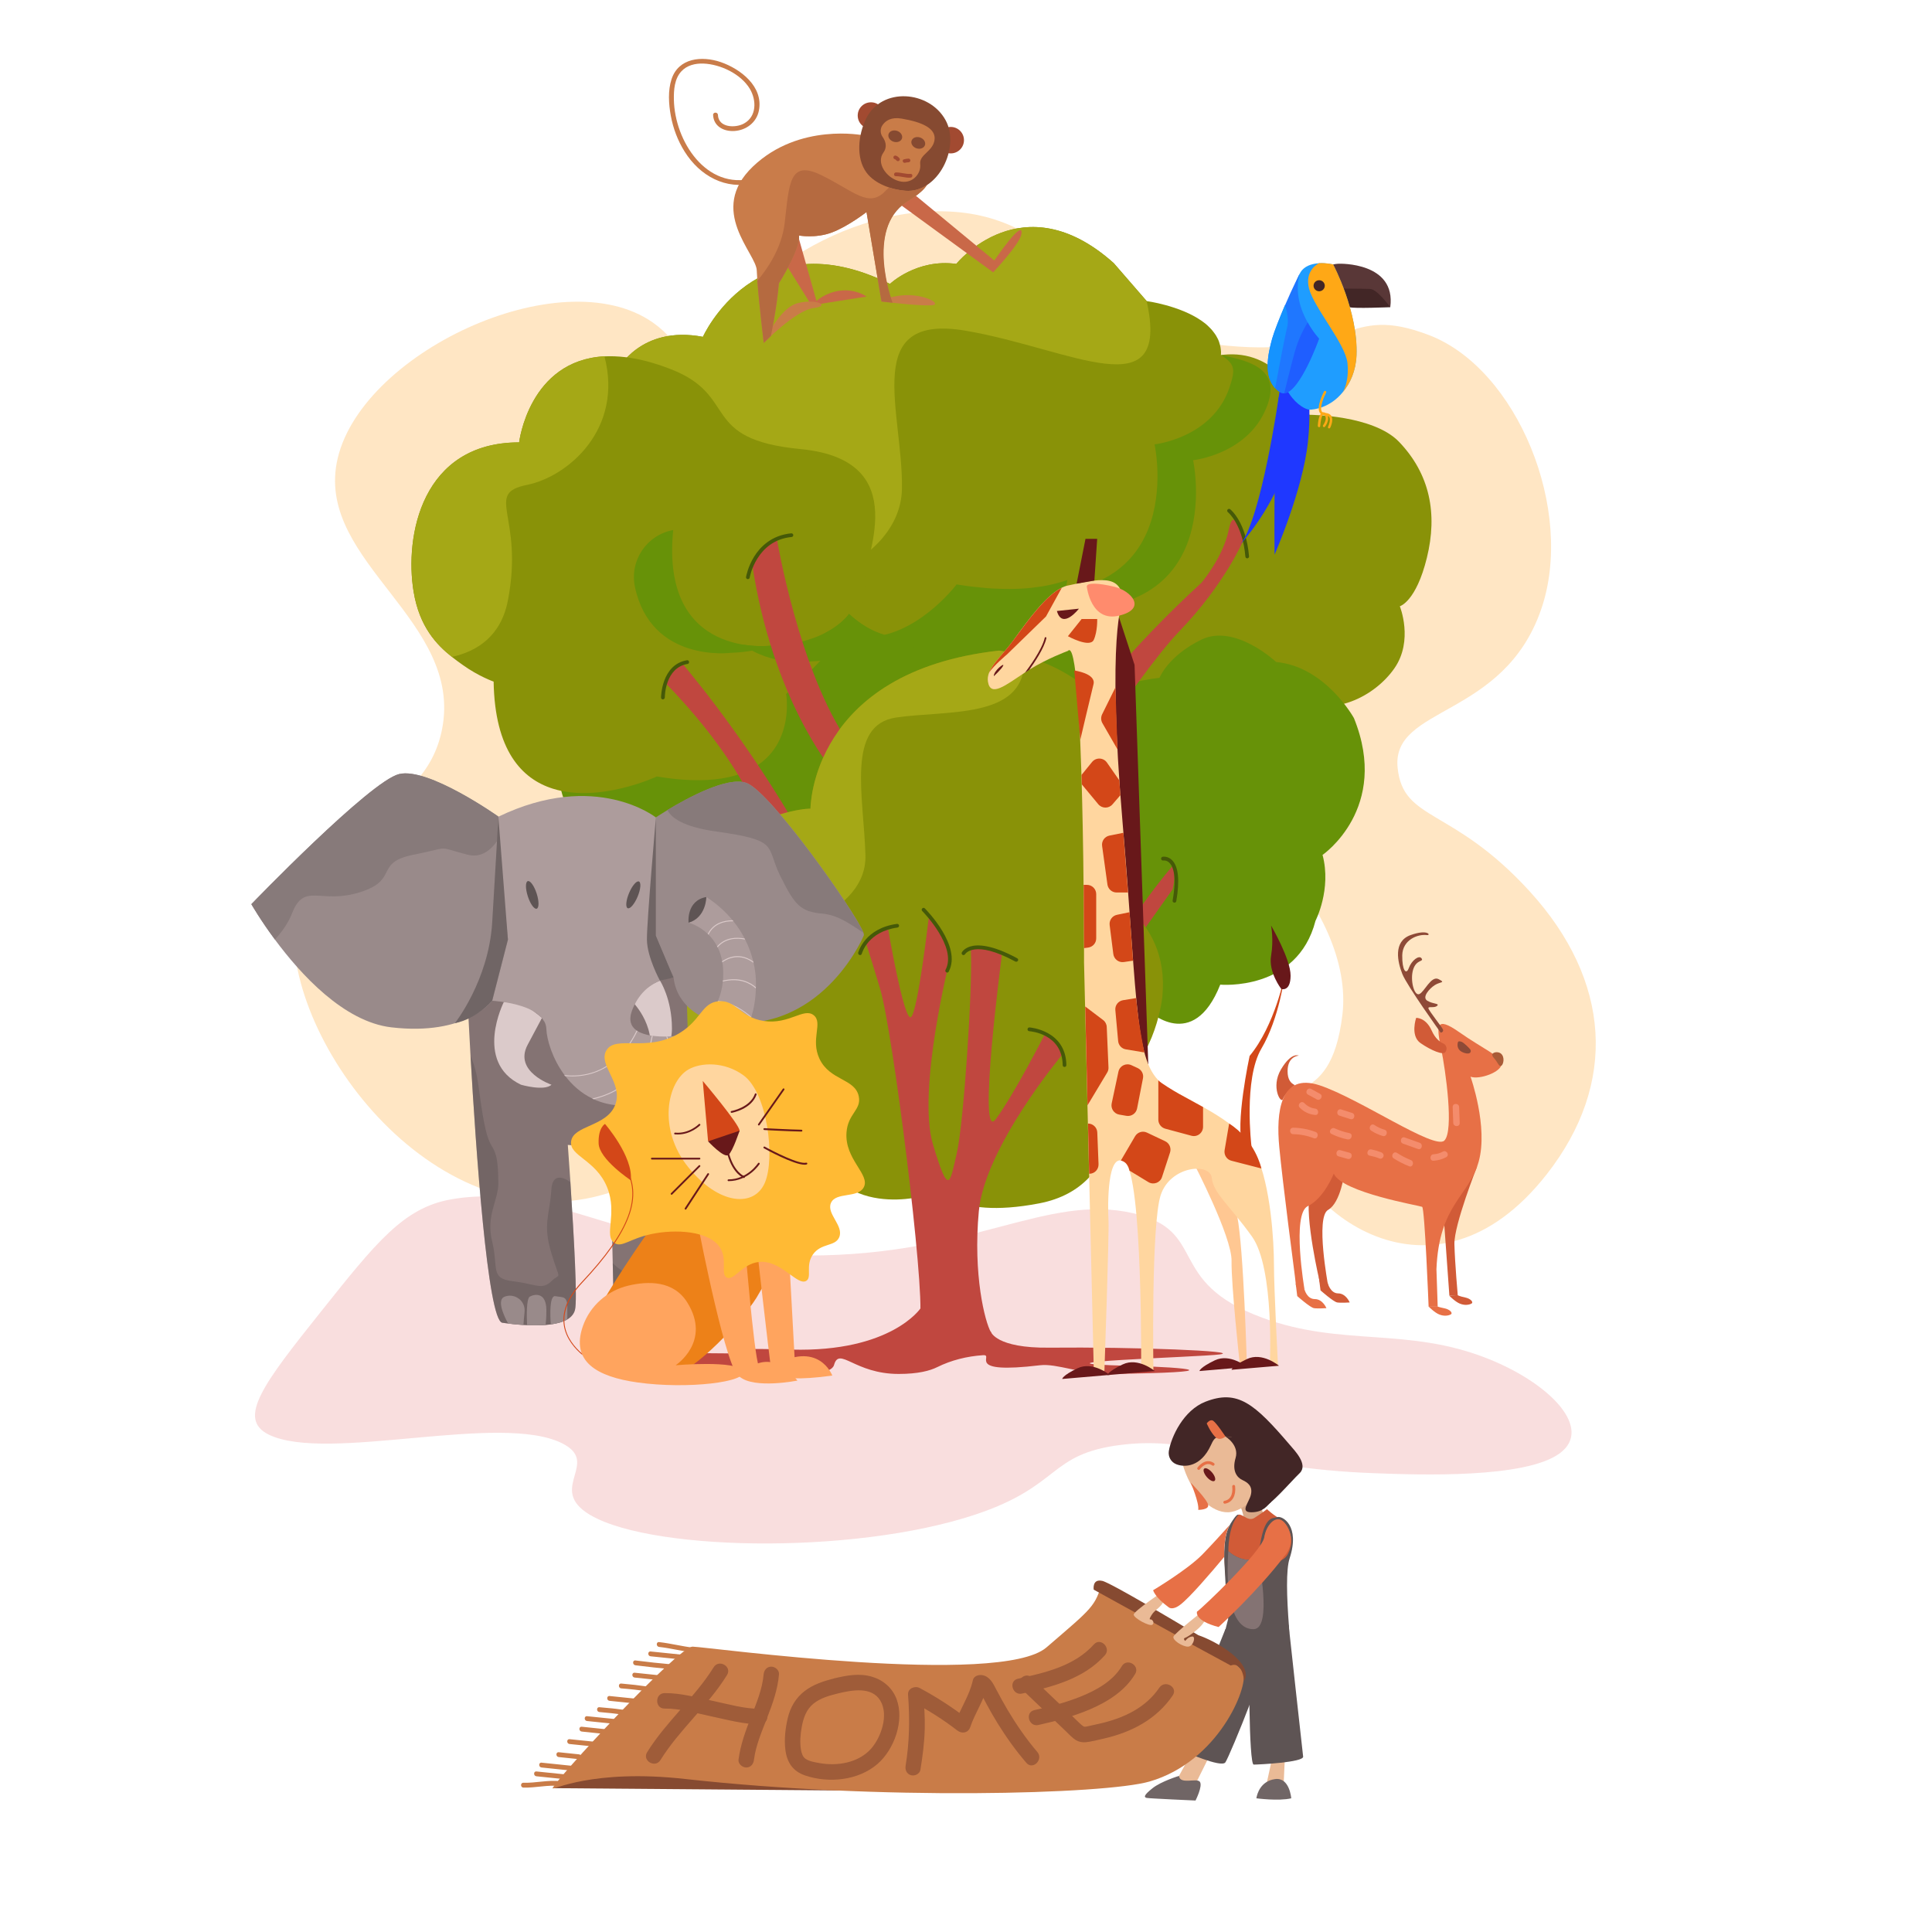 <svg xmlns="http://www.w3.org/2000/svg" enable-background="new 0 0 2000 2000" viewBox="0 0 2000 2000"><switch><g><path fill="#ffe6c4" d="M662.8,772.2c-2.1,58.2,118.2,136.4,234.6,130.3c124.6-6.6,150.2-104.7,254.8-101.4
				c121.9,4,250,142.4,237.5,249c-12.6,106.6-72.6,57.1-63.4,116.5c13.5,87.1,157.5,198.7,274.8,49.1
				c73.9-94.3,66.5-200.7-17.5-292.9c-80.2-88-131.2-72-136.8-128.1c-6.4-64.2,109.5-50.6,148.6-163.9
				c35.4-102.5-24.9-248.8-115.8-283.8c-86.7-33.3-80.4,22.9-208.7,10.9c-140.8-13.1-160-133.7-289.6-139
				c-116.5-4.8-245.6,86.7-251.9,173.7c-6.7,92,127.1,134.3,112.9,217.2C827.3,698.5,665.3,705.5,662.8,772.2z"/><path fill="#f9dede" d="M278.2,1485.1c60.6,29.6,240.3-23.6,304.3,9.3c37.9,19.5-12.6,44.8,23.4,70.6
				c56.6,40.6,275.9,45.8,404.6,2.6c88.4-29.7,74.5-62.3,149.4-71.8c80-10.1,119.5,24.1,263.8,29.3c46,1.7,155.2,5.6,190.9-20.6
				c35-25.7-9.8-72.3-74.1-97.9c-83.4-33.3-151.1-12.1-233.7-42.5c-101.6-37.4-54.9-90-133.9-108.2c-90-20.7-165.9,43.8-336.2,43.8
				c-186.6,0-262.3-77.5-370.4-58c-48.6,8.8-77,44.5-133.9,115.9C273.5,1431.4,244.7,1468.7,278.2,1485.1z"/><path fill="#ffe6c4" d="M676,334c58.7,41.3,64.8,139.4,57.2,197.5C716.6,658.7,621.7,691.2,637,768c16.4,82.2,131,74.8,163.7,161.1
				c37.9,100.1-49.6,285.4-194.9,311.9c-175.4,31.9-325.2-187.7-298.9-304.1c19.8-87.3,132.3-88.5,150.7-181.9
				c22.1-112.2-128.2-172.3-109.1-275.5C369.4,366.8,580.6,266.9,676,334z"/><path fill="#679208" d="M587.6,709c0,0-37.3,108.4,24.1,160.3c0,0-39.4,99.3,54.4,139.3s439.3-209,439.3-209l138.3-209
						L864.1,472.5L587.6,709z"/><path fill="#899208" d="M1148.6,701.8c0,0-53.1-13.2-45.9-86.8c7.2-73.6,64.4-93.3,64.4-93.3s-32.5-82.7,21.5-120.3
						c54.1-37.6,106.1-52,145.3-4.8c0,0,20,27.2,21.6,32.8c0,0,66,0.1,92.8,28c32,33.4,40,74.4,28.8,120c-11.2,45.6-28,50.2-28,50.2
						s14.4,35.4-5.6,64.2c-20,28.8-64,52-104,32c0,0-15.2,63.2-62.4,61.6c-47.2-1.6-65.6-64-65.6-64S1153.7,737.4,1148.6,701.8z"/><path fill="#899208" d="M1261.4,380.1c-19.2,56.2-83.6,63.1-83.6,63.1s17.5,80.4-28.9,129.4c-15.5,16.3-38,29.2-70.6,34.5
						c-6.4,1-13.2,1.8-20.4,2.2c-8.1,0.5-16.7,0.5-25.8,0.1c-1.6-0.1-3.1-0.1-4.7-0.2c-1.5-0.1-3.1-0.2-4.7-0.3
						c-0.7-0.1-1.5-0.1-2.2-0.2v0c-0.7,0-1.3-0.1-2-0.2c-3.6-0.3-7.3-0.7-11.1-1.1c-1.9-0.2-3.8-0.5-5.7-0.7
						c-3.8-0.5-7.6-1.1-11.5-1.7c0,0-0.2,0.3-0.6,0.8c-0.1,0.1-0.2,0.2-0.3,0.4c-0.5,0.7-1.3,1.6-2.2,2.7c0,0-0.1,0.1-0.1,0.1
						c-0.2,0.2-0.4,0.4-0.6,0.7c0,0.1-0.1,0.1-0.1,0.2c-0.2,0.2-0.4,0.4-0.6,0.6c-0.1,0.1-0.1,0.2-0.2,0.2c-0.1,0.1-0.1,0.1-0.2,0.2
						c-0.1,0.1-0.2,0.2-0.2,0.3c-0.2,0.2-0.3,0.3-0.5,0.5c-0.1,0.1-0.1,0.1-0.2,0.2c-0.2,0.2-0.5,0.5-0.7,0.8
						c-0.1,0.2-0.3,0.3-0.4,0.5c-0.3,0.3-0.6,0.6-0.8,0.9c0,0,0,0,0,0c-0.3,0.3-0.6,0.7-0.9,1c-0.1,0.1-0.1,0.1-0.2,0.2
						c-0.2,0.2-0.4,0.4-0.6,0.6c-0.1,0.1-0.1,0.2-0.2,0.2c-0.2,0.2-0.3,0.4-0.5,0.5c-0.7,0.7-1.4,1.4-2.1,2.2
						c-11.8,12-31.5,28.6-55.3,36.4c-10.5,3.4-21.8,5.1-33.6,3.9c-0.1,0-0.3,0-0.4,0h0c-0.4,0-0.7-0.1-1.1-0.1c-0.2,0-0.3,0-0.5-0.1
						c-0.5-0.1-0.9-0.1-1.4-0.2c-0.1,0-0.2,0-0.2,0c-1.1-0.2-2.1-0.3-3.2-0.5c-1.1-0.2-2.1-0.4-3.2-0.7c-1.5-0.4-3-0.8-4.5-1.2
						c-0.1,0-0.2-0.1-0.3-0.1c-1.1-0.3-2.1-0.7-3.2-1.1c0,0,0,0-0.1,0c-0.1,0-0.1-0.1-0.2-0.1c-0.3-0.1-0.6-0.2-0.9-0.3
						c-0.3-0.1-0.6-0.2-1-0.4c-0.1,0-0.1-0.1-0.2-0.1c-1.2-0.4-2.3-0.9-3.5-1.4c0,0-0.1,0-0.1-0.1c-0.3-0.1-0.6-0.3-0.9-0.4
						c-0.3-0.2-0.6-0.3-1-0.4c-0.2-0.1-0.3-0.2-0.5-0.2c-0.4-0.2-0.8-0.4-1.2-0.6c-0.3-0.2-0.6-0.3-0.9-0.5c-0.1,0-0.2-0.1-0.3-0.1
						c-0.1-0.1-0.2-0.1-0.3-0.2c-0.2-0.1-0.4-0.2-0.7-0.3c-0.3-0.2-0.6-0.3-1-0.5c-0.2-0.1-0.4-0.2-0.6-0.3
						c-0.4-0.2-0.7-0.4-1.1-0.6c-0.1-0.1-0.2-0.1-0.3-0.1c-0.1-0.1-0.3-0.2-0.4-0.2c-0.5-0.3-0.9-0.5-1.4-0.8
						c-0.1,0-0.1-0.1-0.2-0.1c-0.1-0.1-0.2-0.1-0.2-0.1c-0.2-0.1-0.4-0.2-0.5-0.3c-0.1-0.1-0.2-0.1-0.2-0.2
						c-0.1-0.1-0.3-0.2-0.4-0.3c-0.1,0-0.2-0.1-0.3-0.2c-0.2-0.1-0.4-0.3-0.6-0.4c-0.4-0.2-0.7-0.5-1.1-0.7
						c-0.1-0.1-0.2-0.1-0.3-0.2c-0.1-0.1-0.2-0.1-0.2-0.2c-0.2-0.1-0.4-0.2-0.5-0.4c-0.2-0.1-0.4-0.3-0.6-0.4c0,0-0.1,0-0.1-0.1
						c-0.4-0.3-0.8-0.6-1.2-0.8c-0.2-0.1-0.4-0.3-0.6-0.4c-1.6-1.1-3.1-2.3-4.7-3.6c-0.4-0.3-0.7-0.6-1.1-0.9
						c-0.6-0.5-1.1-0.9-1.7-1.4c-0.1-0.1-0.3-0.2-0.4-0.4c-0.1-0.1-0.2-0.2-0.4-0.3c-0.3-0.3-0.6-0.5-0.9-0.8
						c-0.2-0.1-0.3-0.3-0.5-0.4c-0.2-0.1-0.3-0.3-0.4-0.4c-0.2-0.2-0.4-0.3-0.6-0.5c-0.3-0.3-0.7-0.6-1-0.9c0,0-2.5,3.9-8.5,9.1
						c-0.2,0.1-0.3,0.3-0.5,0.4c-0.3,0.3-0.7,0.6-1,0.9c-0.2,0.2-0.4,0.3-0.5,0.4c-1.6,1.3-3.5,2.7-5.5,4.1
						c-0.2,0.2-0.5,0.3-0.7,0.5c-0.5,0.3-1,0.6-1.4,0.9c-0.5,0.3-1,0.6-1.5,1c-0.5,0.3-1,0.6-1.6,1c-1.9,1.1-3.9,2.2-6,3.3
						c-6.8,3.4-15.1,6.7-24.9,9.2c-10,2.5-21.7,4.3-35.2,4.8c0,0-7.1,0.9-17.8,0.3c-0.5,0-0.9-0.1-1.4-0.1c-0.4,0-0.7-0.1-1.1-0.1
						c-0.4,0-0.7-0.1-1.1-0.1c-0.4,0-0.9-0.1-1.4-0.1c-0.5,0-0.9-0.1-1.4-0.1c-0.7-0.1-1.4-0.2-2.2-0.3c-0.3,0-0.7-0.1-1-0.1
						c-0.4-0.1-0.8-0.1-1.1-0.2c-1-0.1-2-0.3-3-0.5c-16.3-2.7-36-9.5-51.7-25.3c-18.6-18.7-31.4-50.2-26.1-102.8
						c0,0-5.9-3.3-12.9-10.4c-18.3-18.4-44.1-62.3,8.1-138.9c1.6-2.3,3.2-4.6,4.9-7c0,0,23.7-46.6,88.4-34.3
						c0,0,55.1-123.4,193.6-54.8c0,0,27.7-26.4,68.7-20.7c0,0,68.4-85.4,163-0.8l34.1,39.3c0,0,34,4.5,56.8,20.4
						c2.5,1.7,4.9,3.6,7,5.7c0.9,0.9,1.8,1.8,2.7,2.7c0.3,0.3,0.6,0.6,0.8,0.9c0.3,0.3,0.5,0.6,0.8,1c0.2,0.2,0.3,0.4,0.5,0.6
						c0.6,0.8,1.2,1.6,1.8,2.4c0.2,0.3,0.5,0.7,0.7,1c0.2,0.4,0.4,0.7,0.7,1.1c0.6,1.1,1.2,2.2,1.8,3.3c0.2,0.4,0.3,0.8,0.5,1.1
						c0.2,0.4,0.3,0.8,0.5,1.2c0.2,0.4,0.3,0.8,0.4,1.2c0.3,0.8,0.5,1.6,0.7,2.4c0.1,0.4,0.2,0.8,0.3,1.2c0,0,0,0,0,0
						c0.1,0.4,0.2,0.8,0.3,1.2c0.1,0.5,0.2,0.9,0.2,1.4c0.1,0.8,0.2,1.6,0.3,2.4c0,0.4,0.1,0.7,0.1,1.1c0,0.2,0,0.4,0,0.7
						C1264.1,369.2,1263.3,374.4,1261.4,380.1z"/><path fill="#a5a816" d="M999.9,342.4c-109.1-18.8-65.1,83.2-66.2,163.3c-0.6,43-37.3,75.6-79.8,90.3
						c-30.2,10.4-63.3,11.8-88.6,1.5c-5.5-2.3-10.7-5.1-15.4-8.5c-4.2-3.1-8.2-6.1-12-9c-3.1-2.4-6.1-4.7-9-6.9
						c-30.9-23.8-51.5-39.5-102.7-44.2c-18.3-18.4-44.1-62.3,8.1-138.9c1.6-2.3,3.2-4.6,4.9-7c0,0,23.7-46.6,88.4-34.3
						c0,0,55.1-123.4,193.6-54.8c0,0,27.7-26.4,68.7-20.7c0,0,68.4-85.4,163-0.8l34.1,39.3C1212.3,424.7,1109.1,361.1,999.9,342.4z"/><path fill="#679208" d="M1188.6,1046c0,0,46.3,44.6,74.6-26.7c0,0,79.7,7.3,98.6-66.1c0,0,16.8-32.5,7.3-68.2
						c0,0,70.3-48.2,32.5-141.6c0,0-29.3-53.3-80.5-58.1c0,0-42.6-40-77.3-23.2c-34.7,16.8-43.5,39.6-43.5,39.6s-54.4,5.2-66.4,26.8
						c-12,21.6-4,46.4,0,51.2c0,0-55.2,33.4-44,79.1c11.2,45.7,33.6,52.1,33.6,52.1s-21.6,53,5.6,75.7c27.2,22.7,38,18.7,38,18.7
						L1188.6,1046z"/><path fill="#c0473f" d="M1161.5 966.8c0 0 32.5-48.2 52.4-70.3 0 0 4.2 6.3 0 24.1l-46.8 66.1L1161.5 966.8zM1047.1 852.6c0 0 47.6-112.4 196.7-249.4 0 0 22.5-26.5 28.2-54.8 5.7-28.3 15.1 10.9 15.1 10.9s-18.9 44.9-66.1 94c-47.2 49.1-149.3 211.6-149.3 211.6S1054.6 869.6 1047.1 852.6z"/><path fill="#899208" d="M895.3 617.6c-2.1 9-8.1 19.7-16 30.7 0 0 0 0 0 0-6.6 9.2-14.4 18.6-22.4 27.4-10.1 11.2-20.3 21.4-28.3 29-1 1-2 1.9-3 2.8-7.1 6.7-11.8 10.9-11.8 10.9s4.2 23.6-6.4 46.6c-8.7 19-27.6 37.6-67.4 41.8-9.7 1-20.7 1.2-33 .3-8.4-.6-17.4-1.7-27-3.3 0 0-59.2 27.8-107.5 12.7-32.6-10.2-60.3-39.9-61.5-110.9 0 0-15.6-5.5-31.9-17.2-3.5-2.5-7.3-5.2-11.2-8.3-15.9-12.5-33.7-31.2-39.7-67.4-9.6-57.8 8.4-154.7 109.2-154.7 0 0 10.1-84.9 88.3-89.1 6.6-.3 13.8-.1 21.4.8 13.8 1.6 29.4 5.5 46.9 12.3 71.9 27.7 28.8 72.7 134.8 82.9 119.8 11.5 63.7 116 66.6 138.1C896.2 608.8 896.2 613.8 895.3 617.6zM1203.3 1031.3c0 0-5.6 62.1-49.2 94.3 0 0 13.7 102.4-78.2 120.1-91.9 17.7-108-19.3-108-19.3l-13.7 12.1c0 0-109.6 28.9-111.2-86.3 0 0-61.9 1.1-105.1-42-6.1-6.1-11.9-13.1-17-21.1-13.1-20.3-22.2-47.2-23.8-82.7C690.7 858 821.3 837.1 839 837.1c0 0 0-141.9 195.1-163.6 0 0 10 1 24.5 5 42.7 11.8 125.1 49.8 112.5 165.8 0 0 1.6 56.4-37.9 74.2C1133.2 918.5 1211.4 945.9 1203.3 1031.3z"/><path fill="#c0473f" d="M915.1,1387.1c0,0,32.1,8.3,37.2-22.8c5.2-31-27.9-296.9-41.4-341.4c-13.4-44.5-15.5-49.7-15.5-49.7
						l23.8-12.4c0,0,16.6,97.2,23.8,92.1c7.2-5.2,18.6-104.5,18.6-104.5s22.8,24.8,21.7,44.5c0,0-34.1,135.5-17.6,191.4
						c16.6,55.9,17.6,40.3,24.8,9.3c7.2-31,16.6-173.8,14.5-210c0,0,6.2-9.3,32.1,5.2c0,0-25.9,196.6-6.2,169.7
						c19.7-26.9,50.7-87.9,50.7-87.9s18.6,4.1,17.6,21.7c0,0-79.7,95.2-85.9,161.4c-6.2,66.2,6.4,114.8,12.4,125.2
						C1036.2,1396.9,915.1,1387.1,915.1,1387.1z"/><path fill="#679208" d="M1264 367.4c13.8 9.7 15.6 13.5 8.6 34.2-17.8 52-77.4 58.4-77.4 58.4s40.3 184.3-173.7 149.7c0 0-41.3 55.1-93.5 49.9 69.3 52 133.4-33.5 133.4-33.5 213.9 34.6 173.7-149.7 173.7-149.7s59.6-6.3 77.4-58.4C1325.9 378.7 1287.2 372.9 1264 367.4zM878.9 635.5c0 0-20 30.8-80.9 32.9 0 0-12.6 1.6-29-1.1 29.8 22.6 68.9 17.5 68.9 17.5 45.4-1.6 68.1-19.1 76.7-27.9C903 653.4 891 646.7 878.9 635.5z"/><path fill="#679208" d="M1021.4 609.7c0 0-3.5 4.7-9.7 11.2 29.7 2 53.5-.9 72.4-7.2C1066.1 614.7 1045.4 613.5 1021.4 609.7zM798 668.4c0 0-114.6 14.8-101.1-119.7h0c-27.5 5-45.4 31.7-39.6 59 16.8 78.8 99.2 68.1 99.2 68.1 17.5-.6 31.6-3.6 42.8-7.5C798.9 668.4 798.4 668.4 798 668.4zM878.9 635.5c0 0-7 10.7-25.2 20 26.9 16.8 52.7 13.7 73.9 4.1C912 657.9 895.5 650.9 878.9 635.5z"/><path fill="#c0473f" d="M1169.1 1413.9c-125.5-3.2 75.4-9.2 93.6-11.8 23.9-3.5-89.2-7.9-176.7-7-54.8.6-60.2-16.3-60.2-16.3l-49-34.4-23.9 10c0 0-30.4 45.5-133.5 42.7s-37.7 4.3-37.7 4.3-155.2-2.9-97.4 4.6c7.5 1 23.9 3.3 16.6 5.6-.2.1-74.2 0-74.4.1-17.3 5.6 119.2 11.7 125.8 10.4 21.1-4.2 106 8.9 111.1-9.1 5.5-19.4 21.1 9.3 66.9 9.3 20.1 0 32.3-3.3 39.8-7 14.7-7.3 30.9-11.3 47.4-12.4.2 0 .3 0 .5 0 11.6-.7-20.7 19.9 58.6 10.4 17.7-2.1 41.8 9.4 74.7 9C1275.1 1420.6 1233.6 1415.5 1169.1 1413.9zM792.9 864.9c0 0-14.2-65.2-103-156.8 0 0 3.8-15.1 15.1-22.7 0 0 57.6 66.1 114.3 161.6L792.9 864.9zM860 795c0 0-60.5-72.8-81.3-210.7 0 0 1.9-16.1 25.5-26.5 0 0 22.7 137 74.6 211.6L860 795z"/><path fill="#a5a816" d="M1060.3,685.4c-1,59.3-81.1,49.7-132.8,57.4c-51.7,7.7-33.4,81.4-31.6,142.2c1.8,60.8-89,85.1-141.4,91.2
						c-52.4,6.1-16.7,133.9-16.7,133.9l-17-21.1c-13.1-20.3-22.2-47.2-23.8-82.7C690.7,858,821.3,837.1,839,837.1
						c0,0,0-141.9,195.1-163.6c0,0,10,1,24.5,5C1059.8,680.7,1060.4,682.9,1060.3,685.4z"/><path fill="#455908" d="M686.2 724C686.2 724 686.2 724 686.2 724c-1.1 0-1.9-.9-1.9-1.9 0-.3.3-34.1 26.8-38.6 1.1-.2 2.1.5 2.2 1.6.2 1.1-.5 2.1-1.6 2.2-23.2 4-23.5 33.5-23.5 34.8C688.1 723.1 687.3 724 686.2 724zM774.2 599.5c-.1 0-.2 0-.3 0-1.1-.2-1.8-1.2-1.6-2.2.1-.4 1.8-10.5 8.4-21.1 6.1-9.9 17.8-22.1 38.4-24.1 1.1-.1 2 .7 2.1 1.7.1 1.1-.7 2-1.7 2.1-36.5 3.5-43.4 41.6-43.4 42C776 598.8 775.1 599.5 774.2 599.5zM1291.1 578c-1 0-1.8-.8-1.9-1.8-2.8-33.5-17.9-45.9-18.1-46-.8-.7-1-1.9-.3-2.7.7-.8 1.9-1 2.7-.3.7.5 16.5 13.5 19.5 48.7.1 1.1-.7 2-1.8 2.1C1291.2 578 1291.2 578 1291.1 578zM1215.8 934.4c-.1 0-.2 0-.3 0-1.1-.2-1.8-1.2-1.6-2.2 4.4-25.2.6-35.1-3.3-39-3-3-6.3-2.4-6.3-2.4-1.1.2-2.1-.5-2.3-1.6-.2-1 .5-2.1 1.6-2.3.2 0 5.3-.9 9.7 3.5 6.6 6.6 8.1 20.8 4.4 42.4C1217.5 933.8 1216.7 934.4 1215.8 934.4zM890.3 988.7c-.2 0-.3 0-.5-.1-1-.3-1.6-1.3-1.4-2.4.3-1 6.9-25.2 40.1-29.8 1.1-.1 2 .6 2.2 1.6.1 1.1-.6 2-1.6 2.2-30.5 4.2-36.6 26-36.9 26.9C892 988.1 891.2 988.7 890.3 988.7z"/><g><path fill="#455908" d="M980.5,1006.8c-0.3,0-0.6-0.1-0.9-0.2c-0.9-0.5-1.3-1.7-0.8-2.6c12.5-23.7-23.7-60.5-24.1-60.9
						c-0.8-0.8-0.7-2,0-2.7c0.8-0.8,2-0.8,2.7,0c1.6,1.6,38.6,39.2,24.7,65.4C981.9,1006.4,981.2,1006.8,980.5,1006.8z"/></g><g><path fill="#455908" d="M1052,995.6c-0.3,0-0.6-0.1-0.9-0.2c-42.7-23.2-51.9-7.8-52-7.7c-0.5,0.9-1.7,1.3-2.6,0.8
						c-0.9-0.5-1.3-1.6-0.8-2.6c0.1-0.2,2.2-4.1,8.7-6.1c7.6-2.3,22.2-2.1,48.6,12.2c0.9,0.5,1.3,1.7,0.8,2.6
						C1053.3,995.2,1052.6,995.6,1052,995.6z"/></g><g><path fill="#455908" d="M1102,1104.5c-1.1,0-1.9-0.8-1.9-1.9c-0.5-32.5-33.2-35-34.6-35.1c-1.1-0.1-1.9-1-1.8-2.1s1-1.9,2-1.8
						c0.4,0,37.6,2.8,38.2,38.9C1103.9,1103.6,1103.1,1104.5,1102,1104.5C1102,1104.5,1102,1104.5,1102,1104.5z"/></g><path fill="#c0473f" d="M1316.5,557.9"/><path fill="#a5a816" d="M545.4,502c-44.9,9.1-2.7,31.7-19.6,119.5c-7.1,36.9-31.7,52.7-57.9,58.5c-15.9-12.5-33.7-31.2-39.7-67.4
				c-9.6-57.8,8.4-154.7,109.2-154.7c0,0,10.1-84.9,88.3-89.1C645.5,444.1,588.1,493.4,545.4,502z"/><g><path fill="#1f38ff" d="M1349.2,381.2c0,0,10.1,25.5,4.8,76c-5.3,50.4-34.6,117-34.6,117s-1.6-158.1,7-174.9
						S1349.2,381.2,1349.2,381.2z"/><path fill="#593737" d="M1386.3,273c0,0,59.2-1.9,52.9,45l-52.9-19.3c0,0-17.9-15-14.4-20.3C1375.5,273,1386.3,273,1386.3,273z"/><path fill="#422626" d="M1439.1,318c0,0-13.1-18.6-20.9-18.9c-7.8-0.3-32-0.4-32-0.4s6.7,17.7,10.9,19.3
						C1401.3,319.6,1439.1,318,1439.1,318z"/><path fill="#1f9dff" d="M1355.6,424.1c4.2,0,21-1.6,34.5-18.2c0,0,0,0,0,0c7.6-9.2,13.4-21.7,14.1-38
						c1.8-45.5-24.2-94.1-24.2-94.1s-6.8-1.7-14.6-1.3c-6,0.4-12.7,2-17.2,6.8c-10.3,11-20.8,68.4-21.4,71.5
						C1316.6,405.8,1349.1,424.1,1355.6,424.1z"/><path fill="#ffa816" d="M1394.9,375.9c1.9,19.6-4.5,29.6-4.7,29.9c7.6-9.2,13.4-21.7,14.1-38c1.8-45.5-24.2-94.1-24.2-94.1
						s-6.8-1.7-14.6-1.3c-1.6,0.8-15,7.9-10.4,26.2C1359.9,318.1,1392.9,356,1394.9,375.9z"/><ellipse cx="1365.6" cy="295.8" fill="#422626" rx="5.8" ry="5.7"/><path fill="#1f77ff" d="M1320,401.9c1.3,1.4,2.8,2.7,4.5,3.9c1.6,1.1,3.2,1.5,4.9,1.4c16.4-1.3,36.1-56.6,36.1-56.6
						s-6.1-6.5-11.8-16.8c-7.2-12.7-13.7-31.2-8.2-50.5c0,0-7.4,14.2-15.2,32.6c-5.5,13-11,26.7-13.3,34.7
						C1312.1,367.9,1308.3,389.2,1320,401.9z"/><path fill="#ffa816" d="M1375.9,443.5c0.5,0,0.9-0.3,1.1-0.7c0.2-0.3,3.9-7.9,1.1-12.3c-1.2-1.9-3.4-2.9-6.4-3
						c-1.7,0-2.8-0.5-3.4-1.6c-2.5-4.2,2.4-15.5,4.5-19.5c0.3-0.6,0.1-1.3-0.5-1.6c-0.6-0.3-1.4-0.1-1.7,0.5
						c-0.8,1.6-8.1,15.8-4.4,21.9c0.8,1.2,2.3,2.7,5.5,2.8c2.2,0,3.6,0.6,4.3,1.8c1.7,2.7-0.3,8.1-1.2,10c-0.3,0.6,0,1.3,0.6,1.6
						C1375.5,443.4,1375.7,443.5,1375.9,443.5z"/><path fill="#ffa816" d="M1365.5,442.2c0.7,0,1.2-0.5,1.2-1.2c0.3-5.2,1.6-11.2,3.1-11.8c0.3-0.1,0.7,0.2,1,0.4
						c4.2,3.5-1.1,10.5-1.1,10.6c-0.4,0.5-0.3,1.3,0.2,1.7c0.5,0.4,1.3,0.3,1.7-0.2c2.4-3.1,5.6-9.9,0.8-13.9
						c-1.5-1.3-2.8-1.1-3.6-0.8c-3.6,1.5-4.5,11-4.6,13.9C1364.3,441.6,1364.8,442.2,1365.5,442.2
						C1365.5,442.2,1365.5,442.2,1365.5,442.2z"/><path fill="#1593ff" d="M1320,401.9c2.3-12.5,9.5-51.1,12.4-62.8c1.9-7.6,0-16.6-2.2-23.3c-5.5,13-11,26.7-13.3,34.7
						C1312.1,367.9,1308.3,389.2,1320,401.9z"/><path fill="#1f5eff" d="M1329.4,407.2c16.4-1.3,36.1-56.6,36.1-56.6s-6.1-6.5-11.8-16.8l0,0c-5.7,9.2-10.1,19.2-13.1,29.6
						C1335.5,381.6,1329.7,406.2,1329.4,407.2z"/><path fill="#1f38ff" d="M1323.7,411.2c0,0-17.9,124.3-39.3,151.9c0,0,29.8-32.2,45-75.9C1344.6,443.3,1323.7,411.2,1323.7,411.2z"/></g><g><path fill="#847373" d="M546.1,1180.9c0,0,114.5,15.5,130.1-2.5c15.7-18-10.7-70-10.7-70l-135.2-6.4L546.1,1180.9z"/><path fill="#847373" d="M715 1360.5c-.9 3.4-3.3 5.7-6.7 7.3-4.5 2.1-10.7 2.8-17.6 2.7-1.7 0-3.4-.1-5.1-.2-6.3-.4-12.9-1.3-19.3-2.5-1.2-.2-2.4-.4-3.5-.7-6.4-1.2-12.2-2.6-16.9-3.9-6.3-1.6-10.4-2.9-10.4-2.9l-1.2-52.8-2.8-120.7-1.9-80.3-.8-97 81-14.2c0 0 6.7 207.4 6.8 310C716.8 1334.8 716.3 1355.5 715 1360.5zM595.3 1355.6c-1 4.4-3.9 7.8-8 10.2-4.5 2.7-10.5 4.3-17.1 5.2-1.7.2-3.5.4-5.3.6-6.2.5-12.8.5-19.2.2-1.3-.1-2.5-.1-3.8-.2-5.7-.4-11.1-.9-15.8-1.5-2.2-.3-4.3-.5-6.1-.8-15.2-2.2-27.5-181.5-32.9-275.9-1.9-33.8-3-56.8-3-56.8s18.7-20.3 51.2-21.5c32.5-1.2 45.3 76.1 45.3 76.1s.4 4.9 1.1 13.3c1.3 16.5 3.6 46.8 6.1 80.7.9 12.5 1.8 25.5 2.7 38.5C594.4 1284.4 597.7 1345.2 595.3 1355.6z"/><path fill="#dbcaca" d="M657,1039.6c0,0,30.5,32.8,8.6,68.8c0,0,30-12.8,30-43.6c0-30.8-12.4-49.7-12.4-49.7
						S661.4,1022.9,657,1039.6z"/><path fill="#998a8a" d="M565.6 1055.6c0 0-.9.7-2.5 1.6-4-7.5-13.2-12.4-22.9-15.6 3-29.7 24.6-59 25.3-59.9C548.1 1012.1 565.6 1055.6 565.6 1055.6zM894.3 968.1c-2.8 7.3-51.6 113.7-162.8 86.6 0 0-30.7-10.7-34.2-42.7-1.1-10-29.3-30-31.8-52.8-5.5-49.9 13.5-113.1 13.5-113.1s4.7-3.1 12.1-7.6c20.5-12.4 61.8-34.9 81.4-28.1 25 8.6 113.4 134.3 121.3 155C894.2 966.8 894.4 967.6 894.3 968.1z"/><path fill="#dbcaca" d="M521.6,1037.2c0,0-31.6,62.1,17.7,85.7c0,0,24.1,7,31.6,0c0,0-39.5-13.5-24.7-41.3
						c14.8-27.8,14.8-27.8,14.8-27.8S539,1033,521.6,1037.2z"/><path fill="#5e5454" d="M712.8,955.2c0,0-2.6-22.8,18.3-26.6C731.2,928.7,735,952.2,712.8,955.2z"/><path fill="#ad9c9c" d="M782.5,1019.4c0,0.8,0,1.7,0,2.5c0,0.4,0,0.9,0,1.3c-0.3,10.8-2,20.6-4.7,29.5c-0.1,0.3-0.2,0.7-0.3,1v0
						c-3.3,10.4-7.9,19.6-13.3,27.7c-0.2,0.3-0.4,0.7-0.7,1c-5.7,8.2-12.1,15.3-18.7,21.2c-0.3,0.3-0.5,0.5-0.8,0.7
						c-7.9,7-15.8,12.4-22.8,16.5h0c-0.3,0.2-0.7,0.4-1,0.6c-12,6.9-20.8,9.8-20.8,9.8c-5.8,2.7-11.4,4.9-16.8,6.8
						c-0.6,0.2-1.1,0.4-1.7,0.6c-27.5,9-49.3,7-66.1-0.6c0,0,0,0,0,0c-0.5-0.2-1-0.4-1.4-0.7c-11.8-5.6-21.1-14.1-28.2-23.4
						c-0.3-0.3-0.5-0.7-0.8-1c-12.8-17.2-18.4-37-18.8-47.6c-0.1-3-0.9-5.6-2.2-8c-4.1-7.5-13.2-12.4-22.9-15.6
						c-14.9-4.9-30.9-5.7-30.9-5.7l6.4-190.6c100.8-48.6,163.1,0.9,163.1,0.9v122.4l18.3,43.4c0,0-30.2,0-43.1,33.9
						c-3.8,10.2-1.1,16.7,4.8,20.8c0.3,0.2,0.5,0.4,0.8,0.5c4,2.5,9.3,4,14.9,4.9c0.3,0.1,0.6,0.1,1,0.1c4.7,0.6,9.5,0.8,14,0.7
						c0.3,0,0.7,0,1,0c3.9-0.1,7.5-0.4,10.6-0.8c0.4,0,0.8-0.1,1.2-0.2c3.1-0.4,5.5-0.9,6.6-1.4c1.7-0.6,4.6-2,8.2-4.2
						c0.3-0.2,0.6-0.4,0.9-0.6c4.6-3,10.1-7.3,15.2-13.4c0.2-0.3,0.4-0.5,0.7-0.8c3.3-4.1,6.3-8.9,8.7-14.6c0.1-0.3,0.3-0.6,0.4-0.9
						c2.4-5.8,4.2-12.5,5-20.1c0-0.3,0.1-0.7,0.1-1c0.2-2.4,0.3-4.8,0.3-7.4c0-4.1-0.3-7.9-0.9-11.4c-0.1-0.4-0.1-0.7-0.2-1.1
						c-1-5.5-2.6-10.3-4.7-14.5c-0.2-0.3-0.3-0.6-0.5-0.9c-2.6-5-5.7-9-9-12.2c-0.2-0.2-0.5-0.5-0.7-0.7
						c-9.5-9.1-19.8-11.6-19.8-11.6c18.3-5.5,18.3-26.6,18.3-26.6c11.4,7.4,20.3,15.7,27.2,24.1h0c0.3,0.3,0.5,0.6,0.8,1
						c4.8,5.9,8.6,11.9,11.6,17.8c0.2,0.4,0.4,0.7,0.6,1.1c4.1,8.1,6.7,15.9,8.4,22.7v0c0.1,0.5,0.2,0.9,0.3,1.4
						C783.1,1010.1,782.5,1019.4,782.5,1019.4z"/><path fill="#998a8a" d="M515.9,845.3l-0.8,24.6l10.8,102.8l-16.3,63.3c0,0-26.6,36.6-104.5,27.5c-49.3-5.8-94.1-55.2-120.4-90.7
						C269.3,952,260.2,936,260.2,936s122.8-127.4,153-134.7C443.5,794,515.9,845.3,515.9,845.3z"/><ellipse cx="551" cy="926.4" fill="#5e5454" rx="4.8" ry="15" transform="rotate(-17.936 551.015 926.504)"/><ellipse cx="655.6" cy="926.4" fill="#5e5454" rx="15" ry="4.8" transform="rotate(-67.251 655.572 926.357)"/><path fill="#877a7a" d="M515.9 845.3l-.8 24.6c-7.2 10.6-17.3 18.4-31 14.9-34.2-8.8-14.8-8.2-56 0-41.2 8.2-14.5 26.1-55.7 38.9-41.2 12.8-57.4-11.1-70.2 22.1-3.7 9.4-10.1 18.6-17.6 26.8C269.3 952 260.2 936 260.2 936s122.8-127.4 153-134.7C443.5 794 515.9 845.3 515.9 845.3zM893.7 965.5c-12.1-7.8-25.6-18.2-42.2-19.7-23-2-28.8-8.8-44-39.5-15.1-30.7 0-36.3-65.9-45.5-34.5-4.8-46.8-14.3-50.7-22.3 20.5-12.4 61.8-34.9 81.4-28.1C797.4 819.1 885.8 944.8 893.7 965.5z"/><path fill="#5e5454" d="M590.4 1223.7c4 60.7 7.3 121.5 4.9 131.9-1 4.4-3.9 7.8-8 10.2-4.5 2.7-10.5 4.3-17.1 5.2-1.7.2-3.5.4-5.3.6-6.2.5-12.8.5-19.2.2-1.3-.1-2.5-.1-3.8-.2-5.7-.4-11.1-.9-15.8-1.5-2.2-.3-4.3-.5-6.1-.8-15.2-2.2-27.5-181.5-32.9-275.9 3.2 6.6 6.4 16.6 8.4 32 5.5 41.2 8.6 53.3 14 61.7s6.1 18.9 6.4 37.1c.3 18.1-13.1 33.7-6.4 61 6.7 27.3-2.5 38.3 21.3 41.1 23.9 2.8 30 9.6 40 0 10-9.6 9.2 1.4 0-28.9-9.2-30.3-1.8-38.9 0-66.3C571.8 1215.8 581.4 1217.2 590.4 1223.7zM715 1360.5c-.9 3.4-3.3 5.7-6.7 7.3-4.5 2.1-10.7 2.8-17.6 2.7-1.7 0-3.4-.1-5.1-.2-6.3-.4-12.9-1.3-19.3-2.5-1.2-.2-2.4-.4-3.5-.7-6.4-1.2-12.2-2.6-16.9-3.9-6.3-1.6-10.4-2.9-10.4-2.9l-1.2-52.8c4.9 5.1 10.6 9.1 17.4 11.6 33.8 12.4 44-5.6 58.1-12.4 2.2-1.1 4.5-1.5 6.8-1.4C716.8 1334.8 716.3 1355.5 715 1360.5z" opacity=".43"/><path fill="#998a8a" d="M543 1358.4c-.6 5.2-.9 9.8-1.1 13.3-5.7-.4-11.1-.9-15.8-1.5 0 0-13.9-23.7-3.9-27.8C532.1 1338.2 544.4 1346.1 543 1358.4zM565.6 1356.3c0 7.2-.4 12-.8 15.3-6.2.5-12.8.5-19.2.2-.4-8.7-.8-27.4 2.8-29.5C553.8 1339.2 565.6 1337.8 565.6 1356.3zM587.3 1353.6c0 4.9 0 9 0 12.2-4.5 2.7-10.5 4.3-17.1 5.2-.7-8.7-1.6-30.3 4.7-29.2C582.7 1343.2 587.4 1341.3 587.3 1353.6zM665 1356c-1 4.3-1.7 8.1-2.2 11.3-6.4-1.2-12.2-2.6-16.9-3.9-2.5-6.4-8.2-23.1.2-25.6C656.5 1334.7 667.8 1343.9 665 1356zM687.8 1356.3c-.7 6.4-1.5 10.8-2.2 14-6.3-.4-12.9-1.3-19.3-2.5.6-9.2 2.3-25.7 5.8-27.3C677.9 1338.1 689.8 1337.9 687.8 1356.3zM709.6 1356c-.5 4.7-1 8.7-1.3 11.8-4.5 2.1-10.7 2.8-17.6 2.7.4-9.2 1.8-29.3 7.8-27.6C706.2 1345.2 711 1343.9 709.6 1356z"/><path fill="#dbcaca" d="M659.9 1067.3c-14.9 30.7-35.9 41.6-51.5 45.2-5.7 1.3-11.1 1.8-15.8 1.8-2.8 0-5.4-.2-7.7-.4-.3-.3-.5-.7-.8-1 6 .7 14.6.9 24.1-1.3 15.4-3.5 36.1-14.3 50.8-44.7C659.3 1066.9 659.6 1067.1 659.9 1067.3zM675.7 1072.3c-5.6 33-24.4 49.5-39.7 57.6-7.7 4.1-15.4 6.5-21.5 8 0 0 0 0 0 0-.5-.2-1-.4-1.4-.7 6.3-1.4 14.3-3.8 22.5-8.2 15.1-8 33.6-24.4 39.1-56.9C675.1 1072.2 675.4 1072.2 675.7 1072.3zM686.3 1132.3c-1.3 2-2.6 3.9-4 5.6-.6.2-1.1.4-1.7.6 1.7-2 3.3-4.3 4.8-6.7 7.9-12.5 14.8-32.6 4.3-58.8.3 0 .7 0 1 0C701.3 1099.4 694.3 1119.7 686.3 1132.3zM721 1120.7L721 1120.7c-.4.2-.7.4-1.1.6 1.6-12-.2-30.6-18.6-49.2.4 0 .8-.1 1.2-.2C720.4 1090.3 722.4 1108.6 721 1120.7zM744.7 1103.5c-.3.3-.5.5-.8.7-2.4-10.6-8.9-25.7-26.5-37.8.3-.2.6-.4.9-.6C735.5 1077.9 742.2 1092.9 744.7 1103.5zM764 1081.3c-.2.3-.4.7-.7 1-4.3-11.3-13-25.4-30-29.8.2-.3.4-.5.7-.8C750.8 1056.2 759.6 1070 764 1081.3zM777.7 1052.6c-.1.3-.2.7-.3 1-6.5-5.9-19.1-15.3-34.6-16.5.1-.3.3-.6.4-.9C758.5 1037.5 771 1046.7 777.7 1052.6zM782.4 1021.9c0 .4 0 .9 0 1.3-5.9-5.3-16.8-11.3-34.2-7.1 0-.3.1-.7.1-1C765.3 1011 776.3 1016.6 782.4 1021.9zM780 996.7c-3.7-2.7-8.6-5.3-14.4-5.8-6-.5-12 1.2-17.9 5.3-.1-.4-.1-.7-.2-1.1 5.9-4 12-5.8 18.2-5.2 5.5.5 10.3 2.8 14 5.4v0C779.8 995.8 779.9 996.3 780 996.7zM771.3 972.6c-8.6-1.7-20.3-1.5-28.5 8.1-.2-.3-.3-.6-.5-.9 8.2-9.5 19.7-9.8 28.4-8.3C771 971.8 771.1 972.2 771.3 972.6z"/><g><path fill="#dbcaca" d="M759.2,953.7c-8.9-0.2-20.1,2.3-25.8,13.8c-0.2-0.2-0.5-0.5-0.7-0.7c5.7-11.4,16.7-14.1,25.7-14.1h0
						C758.7,953.1,758.9,953.4,759.2,953.7z"/></g><g><path fill="#847373" d="M576.4,1123.4c-0.5,6.2,1.7,11.1,4.3,16.6c2.2,4.7,3.8,10.1,8.5,12.8c1.1,0.7,2.1-1.1,1-1.7
						c-4.2-2.5-5.8-7.9-7.8-12.1c-2.4-5.2-4.5-9.7-4-15.6C578.5,1122.2,576.5,1122.2,576.4,1123.4L576.4,1123.4z"/></g><path fill="#706565" d="M515.9 845.3l9.9 127.3-16.3 63.3c0 0-15.2 18.5-38.6 23.3 0 0 34.8-43.9 38.6-103.9C513.2 895.3 515.9 845.3 515.9 845.3zM683.2 1015.2c0 0-13.4-24.3-13.5-42.6-.2-18.3 9.3-126.4 9.3-126.4v122.4l18.3 43.4L683.2 1015.2z"/></g><g><path fill="#c96848" d="M804.7 259.4L840 316l57.1-9c0 0-11.1-8-26.9-6.2-15.8 1.9-25 10.8-25 10.8l-21.7-77L804.7 259.4zM944.4 199.6l84.9 70.1c0 0 30.3-44.6 28.1-27.6-1.3 10.1-29.3 39.8-29.3 39.8L931 211.1l9.7-7.6"/><path fill="#c97c4a" d="M960.7,187.9c-0.7,9-22.3,21.3-22.3,21.3C895.5,237.4,923,310.8,923,310.8l-10.5,1.2L897,219.5
							c0,0-18.7,14.6-35.7,21.1c-17,6.4-34.2,3.2-34.2,3.2c1.7,14-20.8,49.5-20.8,49.5c-2.2,26-8.3,54.6-8.3,54.6l-7.4,7.1
							c0,0-4.9-41.1-6.6-64.4c-0.3-4.2-0.5-7.8-0.6-10.5c-0.3-17.7-51.7-62.2-3.9-107.8c47.9-45.6,114.2-32.2,114.2-32.2
							s36.3,20.9,55.4,35.7C956.2,181,960.9,185.6,960.7,187.9z"/><circle cx="901.6" cy="119.6" r="13.7" fill="#a24a31"/><circle cx="984.2" cy="145.1" r="13.7" fill="#a24a31"/><path fill="#864a31" d="M896.5,122.9c-7.9,16.2-10.9,40.5,0.6,55.9c8.8,11.7,26.1,17.6,40.2,18.7c33.8,2.7,57.1-45.1,41.5-73.2
							C962.1,93.8,912.8,89.6,896.5,122.9z"/><path fill="#c97c48" d="M913.7,141.8c-2.7-3.8-2.7-8.9,0.1-12.6c3.1-4.3,8.9-8.3,19.7-6.4c21.3,3.6,35.7,10.2,33.9,22.2
							c-1.8,12-16,15-14.8,24.9c1.2,9.9-8.4,21.4-22,17.6c-13.6-3.8-23.6-19-16.2-29.4C919,151.7,916.4,145.6,913.7,141.8z"/><ellipse cx="926.8" cy="141" fill="#864a31" rx="5.9" ry="7.3" transform="rotate(-71.573 926.834 141.056)"/><ellipse cx="950.6" cy="147.9" fill="#864a31" rx="5.9" ry="7.3" transform="rotate(-71.573 950.615 147.922)"/><path fill="#a24a31" d="M936.9 168.5c1.2-.3 2.4-.5 3.6-.5 1-.1 1.9-.8 1.9-1.9 0-1-.9-2-1.9-1.9-1.6.1-3.1.3-4.6.7C933.4 165.3 934.5 169.1 936.9 168.5L936.9 168.5zM931.2 164c-1-1.4-2.3-2.4-3.9-2.9-1-.3-2.2.4-2.4 1.3-.2 1.1.3 2.1 1.3 2.4.1 0 .2.1.3.1-.3-.1 0 0 .1 0 .2.1.4.3.6.4-.2-.1-.1-.1 0 0 .1.1.2.2.2.2.1.1.2.2.3.3.2.2-.2-.3.1.1.6.8 1.7 1.3 2.6.7C931.4 166.1 931.9 164.9 931.2 164L931.2 164zM927.4 182.4c5.1-.1 10 1.9 15.2 1.5 2.5-.2 2.5-4.1 0-3.9-5.1.4-10-1.6-15.2-1.5C924.9 178.7 924.9 182.5 927.4 182.4L927.4 182.4z"/><path fill="#c97c48" d="M790.6 354.9c0 0 15.8-36.5 35.6-41.2 19.6-4.7 34.1 3 15.9 5.2S790.6 354.9 790.6 354.9zM912.5 312.1c0 0 51.9 6.4 55.1 3.1 3.3-3.3-16.6-12.4-38.1-8.9C911.7 309.2 912.5 312.1 912.5 312.1z"/><path fill="#b56a40" d="M959.4,191.6c-4.8,8.3-21.1,17.6-21.1,17.6C895.5,237.4,924,313.4,924,313.4l-11.5-1.3L897,219.5
					c0,0-18.7,14.6-35.7,21.1c-17,6.4-34.2,3.2-34.2,3.2c1.7,14-20.8,49.5-20.8,49.5c-2.2,26-8.3,54.6-8.3,54.6l-7.4,7.1
					c0,0-4.9-41.1-6.6-64.4c10.3-12.1,25.2-33.6,28.3-59.7c4.8-40.8,4.4-66,38.1-49.5c33.7,16.5,48.9,34.5,66.3,16.2
					c1.1-1.2,2.4-2.4,3.7-3.5c5.7,1.9,11.5,3,16.9,3.4C945.4,198.1,952.9,195.8,959.4,191.6z"/><g><path fill="#c97c4a" d="M779.6,184.6c-48.5,12.5-81.2-38.7-82-81.5c-0.2-10,0.6-21.5,7.7-29.2c5.8-6.4,14.6-8.4,22.9-8.1
						c17.6,0.7,38.7,10.7,48,26.1c7,11.7,7.3,28.7-6.1,36c-8.9,4.9-26.4,4.3-26.9-8.9c-0.1-3.2-5.1-3.2-5,0
						c0.5,11.9,11.2,17.3,22.1,16.6c12.2-0.8,22.9-8.8,25.3-21.1c4.9-24.9-19-43.2-39.7-50.3c-19.3-6.5-43.4-4.4-50.7,17.7
						c-3.9,11.9-3,25.7-0.8,37.8c2.4,13.1,7.2,25.9,14.3,37.2c15.7,25.1,42.6,40.2,72.3,32.5C784,188.6,782.7,183.8,779.6,184.6
						L779.6,184.6z"/></g></g><g><path fill="#ffc792" d="M1235.8,1204.2c0,0,39.5,76,39.1,101.1s8.3,104.8,8.3,104.8l7.6,4.9c0,0-3.3-122.8-10.1-156.4
						s-14.5-56.4-14.5-56.4L1235.8,1204.2z"/><path fill="#68181a" d="M1155.9,631.3l18.6,57l14.2,413.5C1079.5,1116.9,1135.8,715.3,1155.9,631.3z"/><path fill="#ffd69f" d="M1314.5,1414.1c0,0,5.1-101.2-18.5-134.1c-23.6-32.9-39.9-44.7-41.6-60.7c-1.7-16-42.7-12.6-52.8,17.7
						c-10.1,30.4-7.6,182.1-7.6,182.1h-12.7c0,0,1.7-202.4-16.9-215.9c-18.6-13.5-17.7,46.4-16.9,59.9c0.8,13.5-4.2,156-4.2,156h-11
						l-10.1-422.5c0,0,0.3-342.1-16.7-322.8c0,0-21.8,8-40.2,19.6c-0.2,0.1-0.5,0.3-0.7,0.4c-1.2,0.8-2.4,1.6-3.6,2.4
						c-19.6,12.8-35.7,26.2-38.3,9.4c-0.5-3.1,0-6.2,1.2-9.3c0,0,0,0,0,0c4-10,15.3-20.1,24.5-32.6c16.3-22.4,34.3-47.2,50.7-55.3
						c2.2-1.1,4.3-1.9,6.5-2.3c30-6.3,56.5-13.4,56.5,16.6c0,0-16.7,32.5,0,229c16.7,196.5,11.7,253,45.4,273.2
						c33.7,20.2,77.6,37.1,92.8,70c15.2,32.9,18.5,90.2,18.5,114.7c0,24.5,4.2,104.6,4.2,104.6H1314.5z"/><path fill="#68181a" d="M1148.7,1423.3c0,0-17.3-14.5-33.2-6.9c-15.9,7.6-15.9,11.1-15.9,11.1L1148.7,1423.3z"/><path fill="#68181a" d="M1195.5 1419.3c0 0-17.3-14.5-33.2-6.9-15.9 7.6-15.9 11.1-15.9 11.1L1195.5 1419.3zM1324 1413.8c0 0-17.3-14.5-33.2-6.9-15.9 7.6-15.9 11.1-15.9 11.1L1324 1413.8z"/><path fill="#68181a" d="M1290.8 1415.1c0 0-17.3-14.5-33.2-6.9s-15.9 11.1-15.9 11.1L1290.8 1415.1zM1083.2 660.7c-2.4 10.5-12.3 25.1-17.8 32.8-.2.1-.5.3-.7.4-1.2.8-2.4 1.6-3.6 2.4 3.7-4.9 17.6-23.7 20.4-36 .1-.5.6-.8 1.1-.7S1083.3 660.2 1083.2 660.7z"/><polygon fill="#68181a" points="1114.5 604.2 1123.7 557.8 1135.8 557.8 1132.9 601"/><path fill="#ff8b6d" d="M1125.1,607.5c0,0,4.1,36.9,33.4,29.8c29.3-7.1,12.5-25.6-4.6-29.8C1136.7,603.3,1124.3,603,1125.1,607.5
						z"/><path fill="#d34718" d="M1112.1 694.1c0 0 22.7 3 19.9 14.2-2.8 11.1-13.7 57.6-13.7 57.6L1112.1 694.1zM1154.7 711.6l-13.8 27.9c-1.4 2.9-1.3 6.3.3 9.1l15.6 27.1L1154.7 711.6zM1130.5 788.8l-10.9 13.4.3 9.8 17 20.5c3.8 4.6 10.8 4.7 14.7.2l8.2-9.5-1.1-15.4-12.8-18.4C1142.2 784.1 1134.5 783.9 1130.5 788.8zM1121.8 916h3.4c5.3 0 9.6 4.3 9.6 9.6v45.8c0 4.8-3.5 8.8-8.2 9.5l-4.4.6L1121.8 916zM1162.9 862.1l-14.4 2.9c-5 1-8.3 5.7-7.6 10.7l5.5 39.9c.7 4.8 4.7 8.3 9.5 8.3h11.8L1162.9 862.1zM1169.3 944.3l-13 2.7c-4.9 1-8.2 5.6-7.6 10.6l3.8 30c.7 5.3 5.6 9.1 10.9 8.3l9.5-1.4L1169.3 944.3zM1123.4 1041.9l18.5 14c2.3 1.7 3.7 4.4 3.8 7.3l1.8 41.8c.1 1.9-.4 3.8-1.4 5.4l-20.3 33.8L1123.4 1041.9zM1176.1 1033.2l-13.5 2.2c-5 .8-8.5 5.3-8 10.3l2.9 32c.4 4.4 3.7 7.9 8 8.6l19.2 3.2C1184.6 1089.5 1178.4 1059.8 1176.1 1033.2zM1199.1 1118.4v40.7c0 4.3 2.9 8.1 7.1 9.3l27.1 7.3c6.1 1.7 12.1-2.9 12.1-9.3V1146c0 0-19.3-10.5-24.8-13.6C1215 1129.3 1201.6 1121.1 1199.1 1118.4zM1157.8 1109.4l-7 32.9c-1.1 5.3 2.4 10.5 7.7 11.5l7.5 1.3c5.2.9 10.1-2.5 11.1-7.6l6.1-31.2c.9-4.4-1.4-8.7-5.4-10.6l-6.5-3C1165.6 1100.1 1159.1 1103.3 1157.8 1109.4zM1126.3 1163.1L1126.3 1163.1c5.2 0 9.4 4.1 9.6 9.2l1.3 32.8c.2 5.5-4.1 10-9.6 10h-.1L1126.3 1163.1zM1160.3 1201.4l14.7-25.1c2.5-4.3 7.9-6 12.4-3.8l18.8 8.9c4.4 2.1 6.5 7.1 5 11.7l-8.3 25.4c-1.9 5.9-8.8 8.4-14.1 5.2l-19.6-11.9C1169.2 1211.9 1168.1 1203 1160.3 1201.4zM1272.4 1163.1l-4.7 27.6c-.8 4.9 2.2 9.7 7.1 10.9l31 8C1305.8 1209.6 1299.4 1180.2 1272.4 1163.1z"/><path fill="#68181a" d="M1094.1 632.5l22.8-2.4C1116.9 630.1 1099.7 652.4 1094.1 632.5zM1028.8 700c0 0 8.1-7.4 9.7-10.9C1040.1 685.6 1028.4 694.6 1028.8 700z"/><path fill="#d34718" d="M1105.5 658.6c0 0 22.8 12.6 26.8 3.7s3.5-21.5 3.5-21.5h-16.1L1105.5 658.6zM1099.2 608.4l-16.4 29.8-40.2 39.1c0 0-14.1 11.8-18.7 19 4-9.9 15.3-20.1 24.5-32.6C1064.8 641.4 1082.7 616.5 1099.2 608.4zM1295.5 1186.4c0 0-8.4-69.2 10.3-100.9 18.7-31.7 24-75.5 24-75.5s-9.9 51.3-36.2 83.1c0 0-15.7 72.8-6.9 93.4C1295.5 1206.9 1295.5 1186.4 1295.5 1186.4z"/><path fill="#68181a" d="M1315.8,958.1c0,0,2.9,14.5,0,31.4s10.6,34.3,10.6,34.3s9.6,3.2,9.6-13.8
						C1336.1,992.8,1315.8,958.1,1315.8,958.1z"/></g><g><path fill="#d15b37" d="M1340.4 1123.3c0 0-10.2 8.4-12.2 14.3s-13-12.2-2.1-30.6c10.9-18.4 18.4-14.2 18.4-14.2s-11.6.3-11.6 16.1C1332.9 1117.6 1336.2 1121.3 1340.4 1123.3zM1529.2 1207.3c0 0-24.1 60.8-23.6 80.6.5 19.8 3.5 53.4 3.5 53.4h-8.7l-6.4-88.9L1529.2 1207.3zM1391.8 1213.8c0 0-3.8 31.2-17 38.7-13.2 7.6 0 77.9 0 77.9l-8.5-2.8c0 0-16.1-67.6-10.4-92.6 5.7-25 17.3-44.4 17.3-44.4L1391.8 1213.8z"/><path fill="#e77046" d="M1340.4,1320.6c0,0-12.8-97.5-16.1-133.2c-3.4-35.7,0.7-77.4,41.7-63.9s119.1,67.3,129.2,57.2
							s1.3-72.5-3.4-95.4s-6.1-34.3,18.8-16.8c24.9,17.5,43.7,24.9,43.7,33s-22.5,16.5-32,13.1c0,0,18.5,52,8.4,88
							c-10.1,36-41,44.1-43.7,111.3l1.3,38.8h-9.4c0,0-4-102-6.7-103.4c-2.7-1.3-82.7-14.8-91.5-34.3c0,0-10.1,25.6-26.9,33.6
							c-16.8,8.1-3.4,86.1-3.4,86.1l-8.7-2.7L1340.4,1320.6z"/><path fill="#8e4a37" d="M1509.1,1079.4c-0.7,3-0.5,8.2,6.5,10.5c7.1,2.4,7.9-1.9,6.2-3.8c-1-1.2-6.1-6.5-8.7-7.6
							C1511,1077.8,1509.5,1077.5,1509.1,1079.4z"/><path fill="#d15b37" d="M1497,1087.7c1.2-2.9-0.1-6.2-2.9-7.5c-3.4-1.5-8.3-5-12-13.3c-6.1-13.8-16.1-13.2-16.1-13.2
							s-6.4,18.5,4.5,26.1c11,7.6,23.5,12.8,25.7,9.3C1496.6,1088.6,1496.8,1088.2,1497,1087.7z"/><path fill="#8e4a37" d="M1491.4,1069c0,0-34.8-48.4-39.7-60.7s-9.8-33.7,8.5-40.3c18.4-6.6,21.4,0.6,16.8,0
							c-9-1.2-25.1,4.6-25.4,21c-0.2,15.3,4,20.8,6.8,13.1c2.8-7.8,10.6-13.8,13.2-10c2.6,3.8-5.3,0.8-8.7,11.5
							c-3.4,10.8,1,27.6,6.3,25.5c5.3-2.1,12.3-19.5,20-15.5c7.8,4,1.9,2.5-3.8,6.1c-5.7,3.6-13.8,12.7-7.8,16.3
							c6.1,3.6,13.1,2.6,10,5.3c-3,2.6-9.5,0-8.9,2.6c0.6,2.6,14.4,19.9,14.9,21.6C1494.4,1067.1,1493.7,1068.6,1491.4,1069z"/><path fill="#f48c6c" d="M1469.6 1183c-5.1-1.8-10.3-3.7-15.4-5.5-4-1.4-5.8 5-1.8 6.4 5.1 1.8 10.3 3.7 15.4 5.5C1471.9 1190.9 1473.6 1184.4 1469.6 1183L1469.6 1183zM1433.3 1169.5c-3.8-1.1-7.2-2.7-10.5-4.9-3.6-2.4-6.9 3.4-3.4 5.8 3.7 2.5 7.8 4.3 12.1 5.6C1435.6 1177.1 1437.4 1170.7 1433.3 1169.5L1433.3 1169.5zM1399.7 1152.1c-3.8-1.2-7.5-2.4-11.3-3.6-4.1-1.3-5.8 5.1-1.8 6.4 3.8 1.2 7.5 2.4 11.3 3.6C1402 1159.8 1403.8 1153.4 1399.7 1152.1L1399.7 1152.1zM1396.9 1173c-5.2-1-10.2-2.7-15.1-4.9-3.8-1.8-7.2 3.9-3.4 5.8 5.3 2.5 10.8 4.5 16.6 5.6C1399.3 1180.3 1401.1 1173.9 1396.9 1173L1396.9 1173zM1442.8 1199.2c5 3.2 10.4 5.9 15.9 8.1 4 1.6 5.7-4.9 1.8-6.4-5-2-9.8-4.5-14.3-7.4C1442.5 1191.1 1439.2 1196.9 1442.8 1199.2L1442.8 1199.2zM1361.4 1147.6c-4.3-.5-8.2-2.6-11.2-5.7-3-3.1-7.7 1.6-4.7 4.7 4.3 4.5 9.8 7 15.9 7.6C1365.6 1154.7 1365.6 1148 1361.4 1147.6L1361.4 1147.6zM1366.5 1132.3c-3-1.7-6.1-3.4-9.1-5-3.8-2.1-7.1 3.7-3.4 5.8 3 1.7 6.1 3.4 9.1 5C1366.9 1140.1 1370.3 1134.4 1366.5 1132.3L1366.5 1132.3zM1484 1201.6c4.7-.3 9-1.5 13.1-3.7 3.8-2.1.4-7.8-3.4-5.8-3 1.7-6.3 2.6-9.8 2.8C1479.8 1195.2 1479.7 1201.9 1484 1201.6L1484 1201.6zM1511.1 1162.5c-.2-5.5-.4-11-.6-16.5-.2-4.3-6.8-4.3-6.7 0 .2 5.5.4 11 .6 16.5C1504.6 1166.8 1511.3 1166.8 1511.1 1162.5L1511.1 1162.5zM1417.9 1196.3c3.5.7 6.9 1.6 10.2 3 1.7.7 3.7-.7 4.1-2.3.5-1.9-.7-3.4-2.3-4.1-3.3-1.3-6.7-2.3-10.2-3C1415.5 1189 1413.7 1195.5 1417.9 1196.3L1417.9 1196.3zM1361.9 1171.8c-7.4-2.8-15.3-4.3-23.2-4.4-4.3-.1-4.3 6.6 0 6.7 7.4.1 14.5 1.5 21.4 4.2C1364.1 1179.7 1365.8 1173.3 1361.9 1171.8L1361.9 1171.8zM1385.8 1197.1c3.1.9 6.3 1.7 9.4 2.6 4.1 1.1 5.9-5.3 1.8-6.4-3.1-.9-6.3-1.7-9.4-2.6C1383.4 1189.5 1381.7 1196 1385.8 1197.1L1385.8 1197.1z"/><path fill="#e77046" d="M1341.3,1328.6l1.6,13.1c0,0,13.4,11.9,17.3,12.5c4,0.6,12.9,0,12.9,0s-3.8-9.4-12-9.4s-10.7-10-10.7-10
							L1341.3,1328.6z"/><path fill="#d15b37" d="M1365.2,1321.7l1.8,14.1c0,0,13.4,11.9,17.3,12.5c4,0.6,12.9,0,12.9,0s-3.8-9.4-12-9.4
							s-10.9-11.1-10.9-11.1L1365.2,1321.7z"/><path fill="#e77046" d="M1479,1352.6c0,0,5.9,6.1,10.8,8.1c4.9,2,9.4,1.4,12,0c2.6-1.4-0.9-5.2-6.3-6.3
							c-5.4-1.1-7.1-1.8-7.1-1.8H1479z"/><path fill="#d15b37" d="M1500.4,1341.4c0,0,5.9,6.1,10.8,8.1s9.4,1.4,12,0c2.6-1.4-0.9-5.2-6.3-6.3s-8.3-2.5-8.3-2.5
							L1500.4,1341.4z"/><g><path fill="#a95b37" d="M1553.7,1090.6c-2.2-1.8-6.5-1.9-8.5,0.1c-0.9,0.9-0.3,2.7,1,4.2c4.8,5.3,5.5,10,8.2,8.2
						C1556.4,1101.6,1558,1094.1,1553.7,1090.6z"/></g></g><g><path fill="#ed8118" d="M695.3,1241.3c0,0-97.5,131.1-91.9,157.6c5.7,26.5,68,36,96,24.6c28-11.4,75.1-63.4,86.1-84.2
						c11-20.8,58.2-69.1,5.8-76.7C738.8,1255,695.3,1241.3,695.3,1241.3z"/><path fill="#ffa45e" d="M724.1 1275.8c0 0 28.7 147.5 41.6 149.3 12.9 1.9 24.9-.9 19.8-11.1-5.1-10.2-15.4-138.2-15.4-138.2H724.1zM815.5 1275.8l7.5 137.4c0 0-22.9 14.1-24.7 4-1.8-10.1-16-136.4-16-136.4L815.5 1275.8z"/><path fill="#ffa45e" d="M765.7,1425.2c0,0,27.6-37.2,59.8,4C825.4,1429.1,781.2,1438.1,765.7,1425.2z"/><path fill="#ffa45e" d="M861.6 1424c0 0-14.2-38.5-63.3-8.8C798.3 1415.2 789.6 1433.9 861.6 1424zM603.4 1372.8c7.4-21.1 25.2-36.7 46.9-41.9 20.6-4.9 46.9-5.4 61.1 17.3 25.5 40.7-12 65.1-12 65.1s63.6-5.5 69.6 5.9c6 11.4-57.1 19.2-109.1 11.9C618 1425.2 590.6 1409.5 603.4 1372.8z"/><g><path fill="#ffba34" d="M745.6,1291.9c-11.1-18.1-47-19.6-71.3-14.4c-22.6,4.8-30.5,14.3-38.2,9.3c-11.5-7.4,3.5-30.2-7.6-57.7
					c-11.6-28.6-39.3-32.3-37.3-47.5c2.2-17,37.3-15.1,45.8-38.2c8.2-22.3-18.2-40.9-9.3-56c9.5-16.3,41.8,2.5,75.5-17.8
					c22.9-13.8,23.1-31.5,40.7-33.1c18.1-1.6,22.2,16.7,46.7,20.4c26.4,4,41.5-14.3,51.8-5.9c9.8,8-3.6,24.7,5.9,45
					c10.8,22.9,36.9,20.3,40.7,39c2.9,14-11.3,17.7-12.7,37.3c-2.1,28,25,43.6,17.8,56.9c-6.2,11.4-28.9,4.5-33.9,16.1
					c-4.9,11.3,13.7,23.7,8.5,35.6c-4.3,9.8-18.7,5.6-27.2,17.8c-8,11.5-0.7,23.4-6.8,27.2c-9.3,5.8-26.2-22.1-49.2-19.5
					c-17.4,1.9-25.7,19.8-33.1,16.1C745.6,1319,753.3,1304.4,745.6,1291.9z"/><path fill="#ffd69f" d="M712.5,1107.2c-21.8,12.7-32,61.4,0,101.1c32,39.7,68.5,41.6,79.3,16c10.9-25.6,2.6-93-22.1-111.1
							C750,1098.8,725.6,1099.6,712.5,1107.2z"/><path fill="#d34718" d="M727.5,1119l5.5,62.5c0,0,32.6-4.8,32.6-11C765.7,1164.2,727.5,1119,727.5,1119z"/><path fill="#68181a" d="M733,1181.5c0,0,16.6,17.9,21.1,14.1c4.5-3.8,11.5-25.1,11.5-25.1L733,1181.5z"/><path fill="#68181a" d="M770.1,1219.5c-0.1,0-0.2,0-0.3-0.1c-0.4-0.2-10.9-4.1-16.6-23.7c-0.1-0.5,0.1-1,0.6-1.2
							c0.5-0.1,1,0.1,1.2,0.6c5.4,18.6,15.3,22.4,15.4,22.4c0.5,0.2,0.7,0.7,0.6,1.2C770.9,1219.3,770.5,1219.5,770.1,1219.5z"/><path fill="#68181a" d="M754.1 1222.7c-.5 0-.9-.4-.9-.9s.4-.9.9-.9c19.7 0 30.5-16.7 30.6-16.8.3-.4.9-.6 1.3-.3.4.3.6.9.3 1.3C786.2 1205.2 774.9 1222.7 754.1 1222.7zM757.3 1152c-.4 0-.8-.3-.9-.8-.1-.5.3-1 .8-1.1.2 0 19.3-3.6 24.2-17.6.2-.5.7-.8 1.2-.6.5.2.7.7.6 1.2-5.3 15.1-24.9 18.7-25.7 18.9C757.4 1152 757.4 1152 757.3 1152zM701.6 1174.4c-1 0-1.9 0-2.9-.1-.5 0-.9-.5-.8-1s.5-.9 1-.8c14.4 1.4 24.4-8.7 24.5-8.8.4-.4 1-.4 1.3 0 .4.4.4 1 0 1.3C724.3 1165.3 715.3 1174.4 701.6 1174.4zM724.1 1200.3h-49.3c-.5 0-.9-.4-.9-.9s.4-.9.9-.9h49.3c.5 0 .9.4.9.9S724.6 1200.3 724.1 1200.3zM695.3 1236.8c-.2 0-.5-.1-.7-.3-.4-.4-.4-1 0-1.3l28.8-28.8c.4-.4 1-.4 1.3 0 .4.4.4 1 0 1.3l-28.8 28.8C695.7 1236.7 695.5 1236.8 695.3 1236.8zM709.7 1252.2c-.2 0-.4 0-.5-.2-.4-.3-.6-.9-.3-1.3l23.4-35.8c.3-.4.9-.6 1.3-.3.4.3.6.9.3 1.3l-23.4 35.8C710.3 1252 710 1252.2 709.7 1252.2zM785.5 1165.1c-.2 0-.4-.1-.5-.2-.4-.3-.5-.9-.2-1.3l25.6-36.5c.3-.4.9-.5 1.3-.2.4.3.5.9.2 1.3l-25.6 36.5C786.1 1165 785.8 1165.1 785.5 1165.1zM829.6 1171.4C829.6 1171.4 829.6 1171.4 829.6 1171.4c-12.1-.2-38.2-1.6-38.4-1.6-.5 0-.9-.5-.9-1 0-.5.5-1 1-.9.3 0 26.4 1.4 38.4 1.6.5 0 .9.4.9 1C830.6 1171 830.2 1171.4 829.6 1171.4zM832.9 1205.7c-11.4 0-40.8-16.2-42.1-17-.5-.3-.6-.8-.4-1.3.3-.5.8-.6 1.3-.4 9.5 5.3 35.8 18.6 42.8 16.6.5-.1 1 .1 1.2.6.1.5-.1 1-.6 1.2C834.4 1205.6 833.7 1205.7 832.9 1205.7z"/></g><g><path fill="#d34718" d="M603,1402.8c-7.3-6.1-17.2-16.7-19.3-30.8c-2.2-14.4,3.9-29.4,18.1-44.5c50.3-53.4,63.6-89.4,44.4-120.2
						l0.8-0.5c19.5,31.3,6.1,67.6-44.5,121.4c-14,14.9-20,29.6-17.9,43.7c2,13,10.6,22.9,17.6,29L603,1402.8z"/><path fill="#d34718" d="M653,1221.8c0,0-32.7-21.6-33.3-38.1s6.6-20.2,6.6-20.2S655.6,1197.1,653,1221.8z"/></g></g><g><path fill="#d8a887" d="M1301.5,1544.3c0,0,4.9,18,7.6,28.4c0,0-10.8,17.4-16.7,12s-3.2-19.7-11.1-29.6L1301.5,1544.3z"/><path fill="#eaba96" d="M1227.4,1486.3c0,0-11,6.2-1.8,33.8c9.2,27.6,28.7,46,45.9,45.4c17.2-0.6,38.9-22.9,36.1-39.6
					c-2.9-16.7-24.6-73.1-46.4-65.5C1239.4,1468.1,1227.4,1486.3,1227.4,1486.3z"/><path fill="#422626" d="M1284,1495c-4.8-8.4-13-8.7-23-7.3c-3.7,0.5-5.3,3.6-7.6,8.6c-10.3,22.2-26.6,22.9-35.4,19.6
					c-5.7-2.1-9-7.9-8-13.9c2.4-14.4,15-42.1,38-51c33.2-12.9,50.6,1.9,87.1,44.6c5,5.9,19.5,20.5,10.3,29.4
					c-9.2,8.8-31,34.6-37.5,34.6C1302.5,1559.7,1297.4,1518.4,1284,1495z"/><path fill="#e77046" d="M1232.6,1534.8c0,0,9,21.1,7.8,28.2c0,0,11.2,0.1,10.3-5.1C1249.7,1552.2,1232.6,1534.8,1232.6,1534.8z"/><path fill="none" stroke="#e77046" stroke-linecap="round" stroke-miterlimit="10" stroke-width="3" d="M1277.1,1538.7c1,9.1-2.6,15.3-9.2,16.4"/><ellipse cx="1252" cy="1526.6" fill="#68181a" rx="3.6" ry="8.3" transform="rotate(-40.439 1252.004 1526.657)"/><path fill="#e77046" d="M1268.6,1487.1c0,0-6,5.4-11,0c-5-5.4-8.4-13.6-8.4-13.6s3.4-4.9,6.7-2.7
					C1259.3,1473,1268.6,1487.1,1268.6,1487.1z"/><path fill="none" stroke="#e77046" stroke-linecap="round" stroke-miterlimit="10" stroke-width="3" d="M1240.9,1520.1c0,0,7-9.9,14.9-4.3"/><path fill="#422626" d="M1268.6,1487.1c0,0,14.4,8.6,10.5,22.1c-4,13.5,1.4,20.3,7,22.9c5.6,2.6,10.7,6.3,8.9,14.8
					c-1.8,8.5-12.1,18.6,0.4,18.6s16.3-7,20.2-10.4c3.9-3.4-15.6-65.1-17.5-65.6C1296.2,1489,1268.6,1487.1,1268.6,1487.1z"/><g><polygon fill="#eaba96" points="1330.5 1810.8 1329 1843 1329 1854.2 1309.5 1854.2 1318 1815.1"/><path fill="#5e5454" d="M1334,1682.2c0,0-36.3-7.2-39.1,13.9c-2.8,21.1-2,130.6,2.9,130.6c4.9,0,52.1-2.3,51.2-8.3
					C1348.2,1812.4,1334,1682.2,1334,1682.2z"/><path fill="#706565" d="M1336.7,1861.6c0,0-1.7-22-16.7-19.9c-14.9,2-18.7,15.1-19.4,19.9
					C1300.6,1861.6,1323.5,1864.7,1336.7,1861.6z"/></g><g><polygon fill="#eaba96" points="1231.6 1858.8 1210.2 1857.3 1237.6 1807 1254 1813.8"/><path fill="#5e5454" d="M1268.5,1686.5c0,0-50.1,124.6-46.5,125.5c3.6,0.9,42.2,18.4,46.5,12.4c4.3-6,50-117.3,46.5-129.8
					C1311.4,1682.2,1277.3,1681.5,1268.5,1686.5z"/><path fill="#706565" d="M1237.6,1863.9c0,0,7.7-15.1,4.5-19.4c-3.2-4.3-20.6,3.3-21.6-6.1c0,0-18.5,5.6-27.5,12.8s-9,9.2-6,10
					C1190,1861.8,1237.6,1863.9,1237.6,1863.9z"/></g><g><path fill="#d15b37" d="M1311.6,1562.3c0,0,6.9,6.6,14.7,10.6c7.7,4,16.1,26.3,7.7,38.4c-7.5,11-2.7,61-2.7,61s-55.9,9.6-56.7,2.9
					s-8.8-50.5-6.6-71.9s7.9-29.2,12.1-34.1c4.5-5.2,11,7.1,18.7,2C1306.5,1566.2,1311.6,1562.3,1311.6,1562.3z"/><path fill="#5e5454" d="M1271.4,1676c0,0-2.6-27.8-3.9-58.9c-1.3-31,5.5-38.8,10.1-45.4c3.3-4.8,4.6-3.6,4.6-3.6
					c-11.2,11.7-10.6,37.7-10.6,37.7c15.6,13.9,31.1,7.6,31.1,7.6c4.2-45.7,14.4-41.1,19.5-42.9c5.1-1.7,24,8.7,12.8,42.7
					c-3.8,11.5-3.1,39.4-0.6,71.2c4.5,58.8-74.9,35.7-66.2,4C1270.1,1680.6,1271.4,1676,1271.4,1676z M1321.2,1616.3
					c5.2-0.1,9.9-3.2,12.2-7.9c2.2-4.5,4.2-10.6,3-16.7c-2.3-11.9-9.5-20.3-14-18.4c-4.5,1.8-13.6,6.1-14.1,25.1
					C1307.9,1613.5,1312.4,1616.5,1321.2,1616.3z"/><path fill="#847373" d="M1297.9,1686.5c19.7-0.7,4.7-73.2,4.7-73.2s-15.4,6.3-31.1-7.6C1268.1,1657.3,1278.1,1687.2,1297.9,1686.5
					z"/></g><g><polygon fill="#864a31" points="572.1 1851.1 956.1 1854.2 682.3 1779"/><path fill="#c97c48" d="M718.2 1705.7c-12.1-1.3-23.8-4.5-35.9-5.8-3.2-.4-3.2 4.6 0 5 12.1 1.3 23.8 4.5 35.9 5.8C721.4 1711.1 721.4 1706.1 718.2 1705.7L718.2 1705.7zM704.7 1712.8c-10.4-1.1-20.8-2.2-31.2-3.2-3.2-.3-3.2 4.7 0 5 10.4 1.1 20.8 2.2 31.2 3.2C707.9 1718.1 707.9 1713.1 704.7 1712.8L704.7 1712.8zM695.8 1723c-12.7-1.1-25.4-2.5-38-4.1-3.2-.4-3.2 4.6 0 5 12.7 1.6 25.3 3 38 4.1C699 1728.2 699 1723.2 695.8 1723L695.8 1723zM680.9 1734.1c-8-.8-15.9-1.7-23.9-2.5-3.2-.3-3.2 4.7 0 5 8 .8 15.9 1.7 23.9 2.5C684.1 1739.4 684.1 1734.4 680.9 1734.1L680.9 1734.1zM671.6 1746.1c-9.4-1.4-18.9-2.5-28.5-3.3-3.2-.3-3.2 4.8 0 5 9.1.7 18.1 1.7 27.1 3.1C673.4 1751.4 674.7 1746.6 671.6 1746.1L671.6 1746.1zM659.3 1758.6c-9.4-1-18.9-2-28.3-2.9-3.2-.3-3.2 4.7 0 5 9.4 1 18.9 2 28.3 2.9C662.5 1764 662.5 1759 659.3 1758.6L659.3 1758.6zM648 1770.3c-9.1-1.3-18.3-2.3-27.5-3-3.2-.3-3.2 4.7 0 5 8.7.7 17.5 1.7 26.2 2.9C649.8 1775.6 651.2 1770.8 648 1770.3L648 1770.3zM636 1779.5c-9.4-1-18.9-2-28.3-2.9-3.2-.3-3.2 4.7 0 5 9.4 1 18.9 2 28.3 2.9C639.2 1784.8 639.2 1779.8 636 1779.5L636 1779.5zM626.1 1790c-8-.8-15.9-1.7-23.9-2.5-3.2-.3-3.2 4.7 0 5 8 .8 15.9 1.7 23.9 2.5C629.3 1795.4 629.3 1790.4 626.1 1790L626.1 1790zM615 1803c-8.5-.9-16.9-1.8-25.4-2.6-3.2-.3-3.2 4.7 0 5 8.5.9 16.9 1.8 25.4 2.6C618.2 1808.4 618.2 1803.4 615 1803L615 1803zM599.4 1816.1c-7-.7-14-1.5-21-2.2-3.2-.3-3.2 4.7 0 5 7 .7 14 1.5 21 2.2C602.6 1821.4 602.6 1816.4 599.4 1816.1L599.4 1816.1zM593.3 1828.1c-10.9-1.1-21.8-2.3-32.7-3.4-3.2-.3-3.2 4.7 0 5 10.9 1.1 21.8 2.3 32.7 3.4C596.5 1833.4 596.5 1828.4 593.3 1828.1L593.3 1828.1zM583.6 1836.7c-9.4-1-18.9-2-28.3-2.9-3.2-.3-3.2 4.7 0 5 9.4 1 18.9 2 28.3 2.9C586.8 1842 586.7 1837 583.6 1836.7L583.6 1836.7zM580.1 1843.9c-12.8-1.5-25.5 2-38.3 1.6-3.2-.1-3.2 4.9 0 5 12.8.4 25.5-3.1 38.3-1.6C583.3 1849.2 583.3 1844.2 580.1 1843.9L580.1 1843.9z"/><path fill="#c97c48" d="M1141.3,1636.6c0,0,140.6,79.6,145.8,95c5.1,15.3-25.8,91.9-97,112.6c-45.9,13.3-279.8,19.8-480.8-2.6
					c-96-10.7-137.7,12.1-137.2,9.6c1.5-7,130-146.8,144.9-146.6c14.9,0.2,318.5,42,366.3,0.8
					C1131.1,1664.2,1133.8,1663.4,1141.3,1636.6z"/><path fill="#864a31" d="M1240.6,1692.8c-20.8-12.5-90-53.9-99.3-56.2c-11-2.7-9.1,9-9.1,9l92.5,51c-0.2,0.4-0.3,0.6-0.3,0.6
					l49.6,26.9c12.5-4.6,13.9,16,13.9,16C1298.4,1721.5,1258.3,1698.6,1240.6,1692.8z"/><g opacity=".64"><path fill="#864a31" d="M738.8 1725.9c-19.7 31.7-49.2 56.2-68.9 88-5.4 8.8 8.4 16.8 13.8 8.1 19.7-31.7 49.2-56.2 68.9-88C758.1 1725.2 744.2 1717.2 738.8 1725.9L738.8 1725.9zM790.5 1733.3c-1.3 15.2-7.4 29.7-12.9 43.7-5.7 14.6-11.1 29.1-13.1 44.7-.5 4.3 4.1 8 8 8 4.8 0 7.5-3.7 8-8 1.9-15.1 8.3-29.6 13.7-43.6 5.6-14.5 10.9-29.1 12.2-44.8.4-4.3-3.9-8-8-8C793.9 1725.3 790.9 1728.9 790.5 1733.3L790.5 1733.3z"/><path fill="#864a31" d="M688 1768.7c15.8-.2 32.5 4.7 48.5 8.1 16.2 3.4 33.5 8.3 50.2 8.1 10.3-.1 10.3-16.1 0-16-15.8.2-32.5-4.7-48.5-8.1-16.2-3.4-33.5-8.3-50.2-8.1C677.8 1752.8 677.7 1768.8 688 1768.7L688 1768.7zM867.6 1753c13.8-3.3 34.5-7.5 43.6 7.3 9.1 14.8 1 38.2-9.6 50.1-13.1 14.6-35 18.1-53.5 14.7-4.6-.8-10.1-1.7-14.1-4.3-3.1-2.1-4.1-5.7-4.8-9.3-1.4-7.8-.6-16.3.8-24 1.7-9.1 4.6-17.7 12-23.8C849.2 1757.8 858.7 1755.2 867.6 1753c10-2.4 5.8-17.9-4.3-15.4-10.6 2.6-21.3 6.1-30.1 12.8-9.4 7.1-15.2 17.1-17.8 28.5-2.4 10.4-3.7 21.6-2.4 32.3 1.6 13.1 7.7 22.5 20.6 26.8 24.2 8.2 54.8 5.2 74.6-11.8 17.5-15 28.3-45 19.9-67.4-4.3-11.4-13.6-19.5-25.2-23-13.2-4-26.6-1.4-39.6 1.7C853.3 1739.9 857.5 1755.4 867.6 1753zM952.8 1832.1c2.3-14.2 4.2-28.5 4.5-42.9.3-11.6-.6-23.3-1.5-34.9-4 2.3-8 4.6-12 6.9 16.5 8.8 32.4 18.7 47.2 30.2 4.8 3.7 11.3 2.6 13.4-3.5 5-15 14.7-28.3 18-43.9-3.3 1.9-6.6 3.7-9.8 5.6 1.5.2.9-.2 1.9 1.6.6 1.2 1.3 2.4 1.9 3.6 1.6 3.1 3.2 6.2 4.9 9.3 3.6 6.7 7.4 13.3 11.4 19.8 8.9 14.4 18.8 28.2 29.8 41 6.7 7.8 18-3.5 11.3-11.3-11.6-13.6-21.7-28.3-30.8-43.6-4-6.8-7.8-13.7-11.5-20.7-3.3-6.4-6.8-13.9-14.7-15.2-4.1-.6-8.9 1-9.8 5.6-3.3 15.5-13 28.9-18 43.9 4.5-1.2 8.9-2.4 13.4-3.5-15.9-12.3-32.6-23.2-50.4-32.7-5-2.6-12.5.5-12 6.9 1.9 24.9 1.5 48.9-2.5 73.6-.7 4.3 1.1 8.6 5.6 9.8C946.8 1838.8 952.1 1836.4 952.8 1832.1L952.8 1832.1zM1057.2 1748.1c15.3 14.6 30.5 29.1 45.8 43.7 3.5 3.3 7 7.4 11.2 9.8 4.3 2.4 9 2.3 13.7 1.4 5.1-1 10.1-2.1 15.1-3.3 28.6-6.6 54.2-19.9 71-44.6 5.8-8.5-8-16.5-13.8-8.1-14.2 20.9-36.5 31.3-60.5 37-4.3 1-8.7 1.9-13 2.9-3.4.7-4.1 1.3-6.8-1-3.5-3-6.7-6.4-10-9.5-13.8-13.2-27.7-26.4-41.5-39.6C1061.1 1729.6 1049.8 1740.9 1057.2 1748.1L1057.2 1748.1z"/><path fill="#864a31" d="M1058 1753.2c31-6.9 63.6-15 85.7-39.6 6.9-7.6-4.4-19-11.3-11.3-20.3 22.5-50.3 29.2-78.6 35.5C1043.7 1740 1048 1755.4 1058 1753.2L1058 1753.2zM1075 1785.7c17.8-4 35.5-8.7 52.4-15.8 18.7-7.9 37-19.2 47.7-37 5.3-8.9-8.6-16.9-13.8-8.1-9.2 15.4-26.2 24.9-42.4 31.4-15.5 6.3-31.8 10.4-48.1 14.1C1060.7 1772.5 1064.9 1788 1075 1785.7L1075 1785.7z"/></g></g><g><path fill="#eaba96" d="M1208.5,1644.3c0,0-34.9,23.4-34.9,27.1c0,3.7,16.5,12.6,19.3,10.5c2.8-2.2-0.3-5.9-2.1-5.5
					c-1.8,0.4,0.6-3.7,2.7-6.5c2.1-2.7,5.6-4.7,8.5-8.2c2.9-3.4,9.7-15.7,9.7-15.7L1208.5,1644.3z"/><path fill="#e77046" d="M1273,1578.6c-7.6,8.5-19.1,21.1-28.4,30.7c-15.4,15.7-50.9,36.9-50.9,36.9s1.8,7.2,15.9,17.5
						c0,0,3.7,4,12.2-2.5c9.7-7.3,31.1-32.3,45.4-49.4C1267,1593.6,1269.9,1584.5,1273,1578.6z"/></g><g><path fill="#eaba96" d="M1246.5,1666.7c0,0-30.2,23.7-31.7,27.4c-1.5,3.7,9.3,10.5,14.9,10.5s8.7-11,4.3-10.5
					c-4.4,0.5-7.1,4.7-7.1,4.7s-2.8-2.6,0-3.4c2.8-0.8,15.1-9.4,18.9-15.5c3.8-6,7.9-9.7,7.9-9.7L1246.5,1666.7z"/><path fill="#e77046" d="M1319.4,1573.6c0,0-8,3.3-10.7,18c-2.7,14.7-64.8,73.7-69.6,76.8c0,0-3.1,9.3,22.4,15.9
					c0,0,40.8-37.3,68.3-73.7c0,0,11.6-11.7,4.1-27.9C1333.8,1582.7,1328.3,1569.2,1319.4,1573.6z"/></g></g></g></switch></svg>